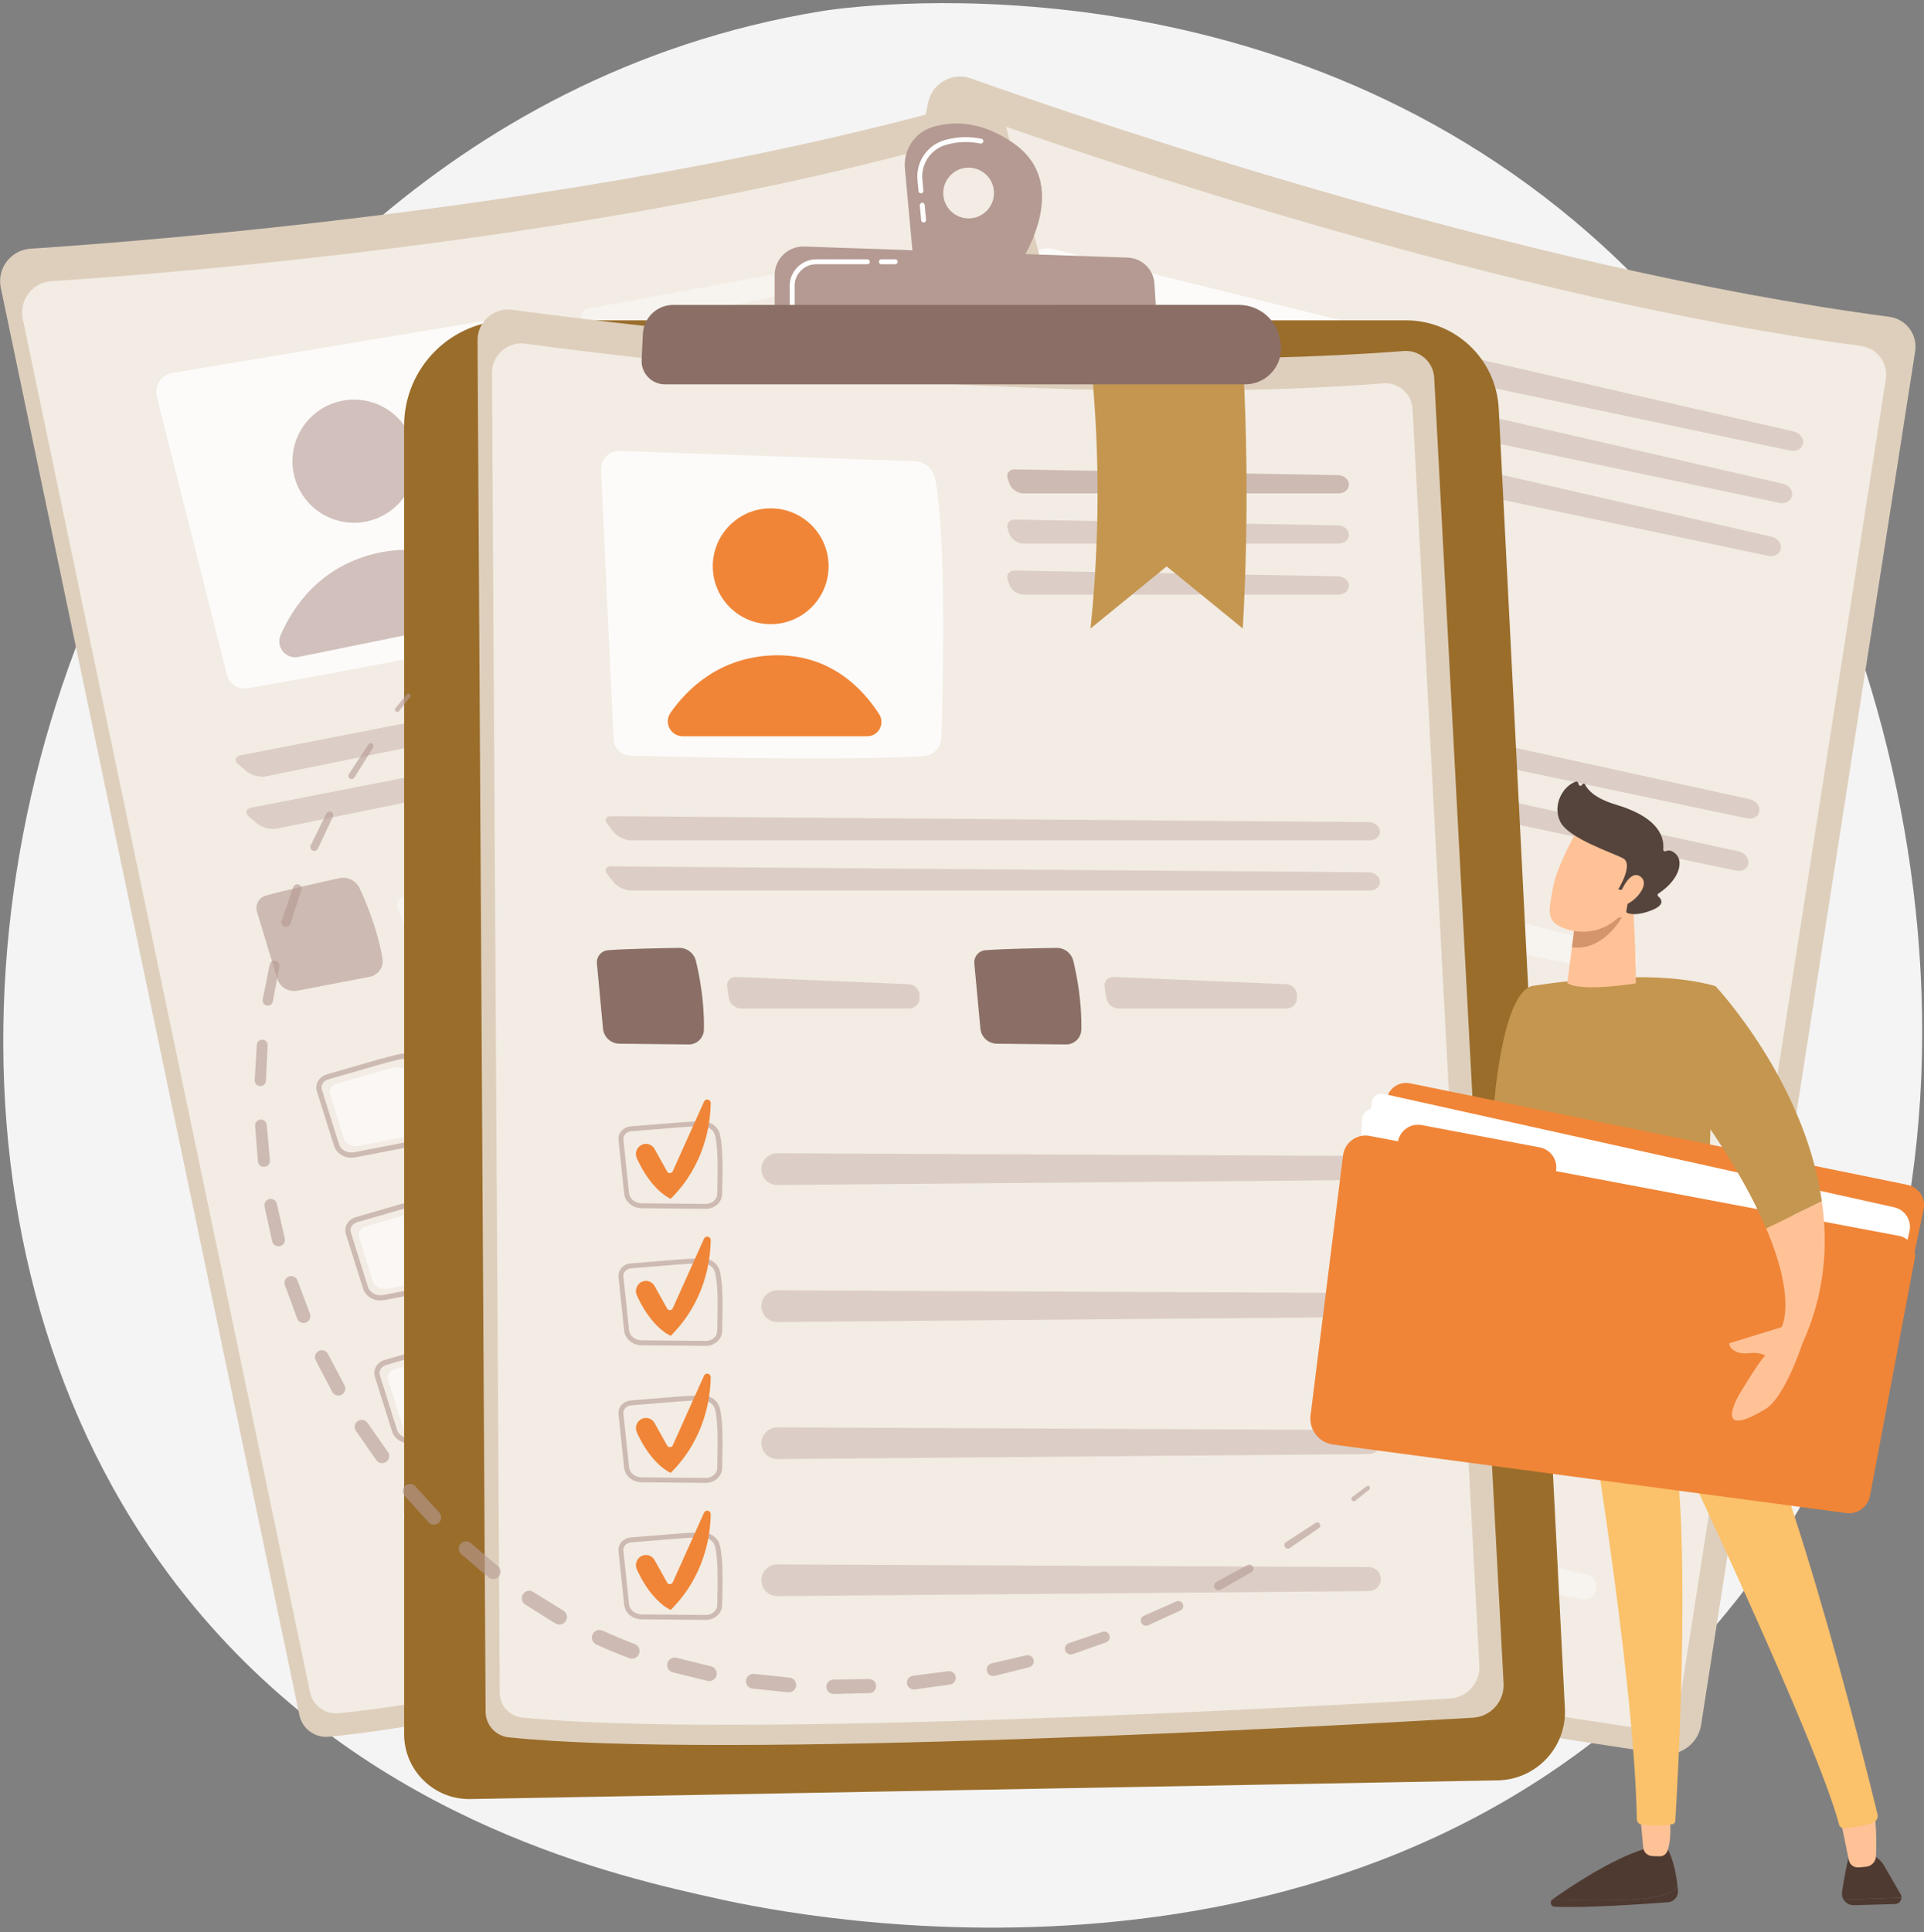 <svg width="240" height="241" viewBox="0 0 240 241" fill="none" xmlns="http://www.w3.org/2000/svg">
<rect x="0" y="0" width="240" height="241" fill="#808080" stroke="none"/>
<g clip-path="url(#clip0_245_6456)">
<path d="M210.588 206.525C166.832 252.699 99.623 239.039 89.689 236.844C77.173 234.078 47.395 227.499 25.174 201.521C-8.846 161.75 -5.411 99.592 20.863 57.686C28.508 45.493 54.236 9.256 102.549 1.378C105.373 0.918 155.824 -6.479 196.416 27.58C201.889 32.172 210.723 40.489 218.466 52.598C242.485 90.162 253.852 160.868 210.588 206.525Z" fill="#F4F4F4"/>
<path d="M115.778 12.795C116.273 10.375 118.793 8.952 121.12 9.782C136.552 15.284 189.775 33.46 235.671 39.512C237.765 39.788 239.223 41.725 238.898 43.812L212.198 215.118C211.832 217.467 209.64 219.08 207.288 218.728C188.055 215.848 108.909 203.706 81.622 194.903C79.961 194.367 78.973 192.665 79.323 190.956L115.778 12.795Z" fill="#DECFBC"/>
<path opacity="0.6" d="M116.755 17.434C117.232 15.105 119.657 13.736 121.895 14.535C136.746 19.83 187.965 37.321 232.133 43.145C234.147 43.411 235.551 45.275 235.238 47.283L209.544 212.138C209.191 214.398 207.081 215.951 204.819 215.612C186.311 212.841 110.145 201.156 83.884 192.684C82.286 192.168 81.336 190.53 81.672 188.885L116.755 17.434Z" fill="white"/>
<path opacity="0.78" d="M131.222 31.03C129.852 30.692 128.484 31.594 128.258 32.986L122.515 68.28C122.324 69.454 123.069 70.576 124.225 70.854C130.66 72.401 150.726 77.144 162.241 78.95C163.543 79.155 164.782 78.328 165.097 77.047C166.695 70.539 171.192 51.56 171.379 43.27C171.409 41.931 170.501 40.754 169.2 40.431L131.222 31.03Z" fill="white"/>
<path d="M147.64 57.802C151.881 57.802 155.319 54.364 155.319 50.123C155.319 45.882 151.881 42.444 147.64 42.444C143.399 42.444 139.962 45.882 139.962 50.123C139.962 54.364 143.399 57.802 147.64 57.802Z" fill="url(#paint0_linear_245_6456)"/>
<path d="M131.579 69.777L155.516 74.822C156.984 75.132 158.204 73.697 157.675 72.293C156.312 68.683 153.043 63.112 145.631 61.77C138.488 60.477 133.389 63.812 130.635 66.394C129.466 67.49 130.01 69.446 131.579 69.777Z" fill="url(#paint1_linear_245_6456)"/>
<g opacity="0.6">
<path opacity="0.6" d="M223.339 56.203C224.088 56.361 224.797 55.96 224.914 55.311C225.032 54.662 224.517 53.99 223.77 53.819L181.972 44.229C181.225 44.058 180.696 44.539 180.795 45.298L180.876 45.91C180.976 46.67 181.671 47.421 182.421 47.579L223.339 56.203Z" fill="#B49A92"/>
</g>
<g opacity="0.6">
<path opacity="0.6" d="M180.599 50.745C179.852 50.573 179.323 51.055 179.423 51.814L179.504 52.426C179.604 53.185 180.299 53.937 181.049 54.095L221.966 62.718C222.716 62.877 223.425 62.475 223.542 61.826C223.659 61.178 223.144 60.506 222.397 60.335L180.599 50.745Z" fill="#B49A92"/>
</g>
<g opacity="0.6">
<path opacity="0.6" d="M179.206 57.356C178.459 57.185 177.93 57.666 178.03 58.425L178.111 59.038C178.21 59.797 178.905 60.548 179.656 60.706L220.573 69.33C221.323 69.488 222.032 69.087 222.149 68.438C222.266 67.789 221.751 67.117 221.004 66.946L179.206 57.356Z" fill="#B49A92"/>
</g>
<g opacity="0.6">
<path opacity="0.6" d="M217.929 102.069C218.679 102.227 219.368 101.821 219.462 101.167C219.556 100.513 219.019 99.844 218.271 99.68L120.143 78.189C119.394 78.025 119.063 78.452 119.407 79.137L119.997 80.315C120.34 80.999 121.235 81.689 121.985 81.847L217.929 102.069Z" fill="#B49A92"/>
</g>
<g opacity="0.6">
<path opacity="0.6" d="M118.769 84.705C118.02 84.541 117.689 84.967 118.032 85.653L118.623 86.831C118.966 87.515 119.861 88.205 120.61 88.363L216.555 108.584C217.305 108.742 217.994 108.337 218.088 107.683C218.182 107.029 217.645 106.36 216.897 106.196L118.769 84.705Z" fill="#B49A92"/>
</g>
<path opacity="0.6" d="M116.033 95.491C118.435 95.808 122.878 96.657 125.321 97.137C126.356 97.34 127.115 98.23 127.145 99.285C127.204 101.333 127.14 104.854 126.303 108.423C126.052 109.491 124.991 110.163 123.92 109.925L114.951 107.934C113.847 107.689 113.107 106.65 113.237 105.527L114.229 96.904C114.33 96.012 115.142 95.374 116.033 95.491Z" fill="white"/>
<g opacity="0.6">
<path opacity="0.6" d="M131.926 102.468C131.183 102.278 130.54 102.749 130.495 103.514L130.407 105.01C130.362 105.775 130.938 106.53 131.688 106.688L153.522 111.29C154.271 111.448 155.006 110.963 155.155 110.211L155.228 109.841C155.376 109.09 154.891 108.32 154.148 108.131L131.926 102.468Z" fill="white"/>
</g>
<path opacity="0.6" d="M165.009 105.813C167.411 106.13 171.854 106.978 174.297 107.458C175.333 107.661 176.091 108.551 176.121 109.606C176.181 111.654 176.116 115.176 175.279 118.744C175.028 119.812 173.968 120.485 172.896 120.247L163.927 118.255C162.824 118.01 162.085 116.971 162.213 115.849L163.205 107.225C163.308 106.334 164.12 105.695 165.009 105.813Z" fill="white"/>
<g opacity="0.6">
<path opacity="0.6" d="M180.902 112.79C180.16 112.601 179.516 113.071 179.471 113.837L179.383 115.332C179.338 116.098 179.915 116.852 180.664 117.011L202.498 121.612C203.248 121.771 203.983 121.285 204.131 120.534L204.204 120.164C204.353 119.412 203.867 118.643 203.124 118.453L180.902 112.79Z" fill="white"/>
</g>
<path d="M121.646 131.719C121.638 131.718 121.631 131.716 121.623 131.714L113.345 129.887C112.161 129.625 111.355 128.604 111.468 127.51L112.206 120.396C112.249 119.978 112.461 119.601 112.803 119.334C113.185 119.035 113.695 118.904 114.204 118.975C114.912 119.075 115.915 119.198 116.975 119.329C119.209 119.605 121.988 119.948 123.529 120.253C124.645 120.482 125.451 121.341 125.51 122.367C125.605 124.056 124.929 127.072 124.168 130.277C123.921 131.318 122.793 131.961 121.646 131.719ZM114.113 119.62C113.779 119.573 113.448 119.655 113.204 119.846C113.002 120.003 112.878 120.222 112.853 120.463L112.115 127.577C112.036 128.341 112.624 129.061 113.484 129.251L121.763 131.078C121.768 131.079 121.774 131.081 121.78 131.082C122.583 131.251 123.368 130.826 123.534 130.126C124.284 126.971 124.949 124.005 124.859 122.403C124.818 121.686 124.212 121.064 123.402 120.891C121.885 120.592 119.118 120.25 116.895 119.976C115.832 119.845 114.828 119.72 114.113 119.62Z" fill="white"/>
<path opacity="0.6" d="M114.854 120.527C116.622 120.775 120.491 121.189 122.292 121.545C123.056 121.696 123.626 122.296 123.665 122.993C123.742 124.349 123.157 126.894 122.601 129.24C122.434 129.942 121.666 130.369 120.875 130.194L114.259 128.733C113.445 128.553 112.886 127.855 112.962 127.115L113.552 121.43C113.614 120.844 114.199 120.435 114.854 120.527Z" fill="white"/>
<g opacity="0.6">
<path opacity="0.6" d="M129.906 128.634C129.954 129.595 130.648 130.401 131.592 130.592L208.485 146.114C209.354 146.289 210.2 145.72 210.364 144.848C210.524 144 209.979 143.179 209.135 142.997L132.452 126.47C131.098 126.178 129.836 127.251 129.906 128.634Z" fill="white"/>
</g>
<path d="M114.978 121.693C115.67 121.461 116.417 121.844 116.633 122.54L117.651 125.818C117.753 126.147 118.185 126.218 118.388 125.941L124.35 117.761C124.647 117.353 125.286 117.647 125.175 118.139C124.552 120.894 122.711 125.993 117.368 129.46C117.368 129.46 115.134 128.001 114.081 123.285C113.93 122.604 114.316 121.914 114.978 121.693Z" fill="url(#paint2_linear_245_6456)"/>
<path d="M117.899 149.5C117.891 149.498 117.884 149.496 117.876 149.495L109.597 147.667C108.414 147.406 107.608 146.384 107.721 145.29L108.459 138.176C108.502 137.759 108.714 137.382 109.055 137.114C109.438 136.815 109.948 136.684 110.456 136.755C111.165 136.855 112.168 136.979 113.228 137.11C115.461 137.385 118.241 137.728 119.782 138.033C119.793 138.036 119.805 138.037 119.816 138.04C120.907 138.27 121.705 139.132 121.763 140.148C121.859 141.837 121.183 144.854 120.422 148.058C120.174 149.098 119.045 149.741 117.899 149.5ZM110.366 137.4C110.032 137.353 109.701 137.435 109.457 137.627C109.255 137.784 109.131 138.003 109.106 138.243L108.368 145.357C108.289 146.122 108.877 146.841 109.737 147.031L118.016 148.859C118.021 148.86 118.027 148.861 118.033 148.862C118.836 149.032 119.621 148.606 119.787 147.907C120.537 144.75 121.202 141.786 121.112 140.184C121.071 139.466 120.458 138.827 119.655 138.672C118.138 138.372 115.371 138.03 113.148 137.756C112.085 137.624 111.081 137.501 110.366 137.4Z" fill="white"/>
<path opacity="0.6" d="M111.107 138.307C112.875 138.555 116.743 138.969 118.545 139.325C119.309 139.476 119.879 140.076 119.918 140.774C119.995 142.129 119.41 144.675 118.853 147.02C118.687 147.723 117.919 148.149 117.128 147.975L110.512 146.514C109.698 146.335 109.139 145.636 109.215 144.896L109.805 139.211C109.867 138.623 110.452 138.215 111.107 138.307Z" fill="white"/>
<g opacity="0.6">
<path opacity="0.6" d="M126.159 146.413C126.207 147.375 126.901 148.181 127.844 148.371L204.737 163.893C205.607 164.069 206.453 163.499 206.617 162.627C206.777 161.779 206.231 160.958 205.388 160.777L128.704 144.249C127.351 143.958 126.089 145.03 126.159 146.413Z" fill="white"/>
</g>
<path d="M111.23 139.472C111.923 139.24 112.67 139.623 112.886 140.32L113.904 143.598C114.006 143.926 114.438 143.997 114.641 143.72L120.603 135.54C120.9 135.132 121.539 135.427 121.428 135.918C120.804 138.674 118.964 143.772 113.621 147.239C113.621 147.239 111.387 145.781 110.334 141.064C110.183 140.382 110.568 139.693 111.23 139.472Z" fill="url(#paint3_linear_245_6456)"/>
<path d="M114.151 167.278C114.144 167.277 114.137 167.275 114.129 167.273L105.85 165.445C104.667 165.185 103.861 164.163 103.974 163.07L104.711 155.956C104.755 155.538 104.967 155.161 105.308 154.893C105.69 154.595 106.201 154.463 106.709 154.535C107.418 154.635 108.42 154.758 109.481 154.889C111.714 155.164 114.494 155.507 116.035 155.812C116.046 155.815 116.057 155.817 116.068 155.819C117.159 156.049 117.958 156.911 118.016 157.927C118.111 159.615 117.436 162.632 116.675 165.836C116.426 166.877 115.298 167.521 114.151 167.278ZM106.619 155.179C106.284 155.132 105.953 155.215 105.709 155.406C105.508 155.563 105.384 155.782 105.358 156.023L104.621 163.137C104.542 163.901 105.13 164.62 105.99 164.81L114.269 166.638C114.274 166.639 114.28 166.641 114.285 166.642C115.089 166.811 115.874 166.384 116.04 165.686C116.789 162.53 117.455 159.565 117.364 157.963C117.324 157.246 116.71 156.605 115.908 156.451C114.39 156.151 111.624 155.81 109.401 155.535C108.338 155.403 107.334 155.279 106.619 155.179Z" fill="white"/>
<path opacity="0.6" d="M107.36 156.086C109.127 156.335 112.996 156.748 114.798 157.104C115.561 157.255 116.132 157.856 116.171 158.553C116.248 159.908 115.663 162.454 115.106 164.799C114.939 165.502 114.172 165.929 113.381 165.755L106.765 164.294C105.951 164.114 105.391 163.416 105.468 162.676L106.058 156.99C106.119 156.402 106.705 155.994 107.36 156.086Z" fill="white"/>
<g opacity="0.6">
<path opacity="0.6" d="M122.411 164.193C122.46 165.155 123.154 165.961 124.097 166.151L200.99 181.674C201.86 181.849 202.706 181.279 202.87 180.407C203.03 179.559 202.484 178.738 201.641 178.557L124.957 162.03C123.604 161.738 122.342 162.811 122.411 164.193Z" fill="white"/>
</g>
<path d="M107.483 157.252C108.175 157.02 108.922 157.403 109.139 158.1L110.157 161.378C110.258 161.706 110.691 161.778 110.893 161.5L116.855 153.321C117.153 152.912 117.792 153.207 117.681 153.699C117.057 156.454 115.216 161.553 109.874 165.019C109.874 165.019 107.639 163.561 106.587 158.844C106.435 158.162 106.821 157.474 107.483 157.252Z" fill="url(#paint4_linear_245_6456)"/>
<path d="M110.404 185.058C110.396 185.057 110.389 185.055 110.382 185.054L102.103 183.227C100.92 182.966 100.114 181.945 100.227 180.851L100.964 173.737C101.007 173.319 101.219 172.942 101.561 172.675C101.943 172.376 102.454 172.245 102.962 172.316C103.671 172.416 104.673 172.539 105.734 172.67C107.967 172.946 110.746 173.289 112.287 173.594C112.299 173.596 112.31 173.598 112.321 173.601C113.412 173.831 114.211 174.692 114.269 175.708C114.364 177.396 113.688 180.413 112.928 183.617C112.679 184.657 111.551 185.301 110.404 185.058ZM102.872 172.96C102.537 172.913 102.206 172.995 101.962 173.186C101.761 173.343 101.636 173.562 101.611 173.803L100.874 180.917C100.795 181.681 101.383 182.401 102.243 182.59L110.521 184.418C110.527 184.419 110.533 184.421 110.538 184.422C111.341 184.591 112.127 184.166 112.293 183.466C113.042 180.311 113.708 177.345 113.617 175.743C113.576 175.026 112.964 174.382 112.161 174.231C110.643 173.932 107.877 173.59 105.654 173.316C104.591 173.184 103.586 173.059 102.872 172.96Z" fill="white"/>
<path opacity="0.6" d="M103.612 173.866C105.38 174.115 109.249 174.528 111.05 174.885C111.814 175.036 112.385 175.636 112.424 176.333C112.5 177.688 111.916 180.234 111.359 182.58C111.192 183.282 110.424 183.709 109.634 183.535L103.017 182.074C102.204 181.894 101.644 181.196 101.721 180.456L102.31 174.771C102.372 174.183 102.958 173.774 103.612 173.866Z" fill="white"/>
<g opacity="0.6">
<path opacity="0.6" d="M118.664 181.973C118.713 182.934 119.407 183.74 120.35 183.931L197.243 199.453C198.112 199.628 198.958 199.058 199.123 198.186C199.282 197.338 198.737 196.518 197.894 196.336L121.21 179.809C119.857 179.517 118.595 180.589 118.664 181.973Z" fill="white"/>
</g>
<path d="M103.736 175.031C104.428 174.799 105.175 175.183 105.391 175.879L106.409 179.157C106.511 179.486 106.944 179.557 107.146 179.28L113.108 171.1C113.405 170.692 114.045 170.986 113.933 171.478C113.31 174.233 111.469 179.332 106.126 182.799C106.126 182.799 103.892 181.34 102.839 176.624C102.688 175.942 103.074 175.253 103.736 175.031Z" fill="url(#paint5_linear_245_6456)"/>
<path d="M0.1 35.903C-0.406 33.484 1.342 31.179 3.807 31.017C20.155 29.943 76.221 25.503 120.75 12.843C122.781 12.266 124.889 13.465 125.418 15.509L168.896 183.344C169.492 185.645 168.12 187.996 165.822 188.605C147.026 193.596 69.561 213.86 41.021 216.61C39.283 216.777 37.702 215.607 37.345 213.899L0.1 35.903Z" fill="#DECFBC"/>
<path opacity="0.6" d="M2.837 39.774C2.35 37.447 4.033 35.227 6.405 35.072C22.138 34.038 76.093 29.766 118.945 17.583C120.899 17.027 122.927 18.181 123.436 20.148L165.277 181.663C165.85 183.878 164.53 186.139 162.318 186.726C144.23 191.528 69.682 211.031 42.216 213.676C40.544 213.837 39.022 212.711 38.678 211.067L2.837 39.774Z" fill="white"/>
<path opacity="0.78" d="M19.567 49.484L28.303 84.158C28.594 85.312 29.722 86.046 30.894 85.843C37.414 84.709 57.715 81.098 69.001 78.188C70.278 77.858 71.087 76.608 70.867 75.307C69.751 68.698 66.347 49.494 63.228 41.81C62.725 40.569 61.423 39.849 60.102 40.07L21.511 46.512C20.12 46.745 19.223 48.116 19.567 49.484Z" fill="white"/>
<path opacity="0.6" d="M51.822 58.042C52.11 53.812 48.914 50.148 44.683 49.859C40.452 49.571 36.788 52.767 36.5 56.998C36.211 61.229 39.408 64.893 43.639 65.181C47.87 65.47 51.533 62.273 51.822 58.042Z" fill="#B49A92"/>
<path opacity="0.6" d="M37.216 81.936L61.19 77.066C62.66 76.767 63.21 74.966 62.168 73.888C59.485 71.115 54.273 67.299 46.938 69.01C39.867 70.657 36.511 75.742 35.008 79.204C34.37 80.674 35.645 82.254 37.216 81.936Z" fill="#B49A92"/>
<g opacity="0.6">
<path opacity="0.6" d="M116.055 33.059C116.805 32.906 117.297 32.256 117.147 31.614C116.997 30.973 116.258 30.561 115.505 30.7L73.333 38.485C72.58 38.624 72.285 39.276 72.678 39.933L72.995 40.463C73.389 41.121 74.324 41.534 75.076 41.381L116.055 33.059Z" fill="white"/>
</g>
<g opacity="0.6">
<path opacity="0.6" d="M74.658 45.012C73.905 45.151 73.609 45.802 74.003 46.459L74.32 46.989C74.713 47.647 75.649 48.06 76.4 47.907L117.38 39.584C118.131 39.431 118.622 38.782 118.473 38.14C118.323 37.498 117.583 37.086 116.83 37.225L74.658 45.012Z" fill="white"/>
</g>
<g opacity="0.6">
<path opacity="0.6" d="M76.003 51.633C75.249 51.772 74.954 52.423 75.348 53.081L75.665 53.611C76.058 54.268 76.994 54.681 77.745 54.529L118.725 46.206C119.475 46.053 119.967 45.403 119.818 44.761C119.667 44.119 118.928 43.707 118.175 43.846L76.003 51.633Z" fill="white"/>
</g>
<g opacity="0.6">
<path opacity="0.6" d="M129.291 77.305C130.041 77.152 130.514 76.506 130.34 75.869C130.166 75.231 129.409 74.83 128.657 74.977L30.059 94.195C29.306 94.342 29.172 94.865 29.759 95.356L30.768 96.203C31.355 96.696 32.45 96.974 33.2 96.821L129.291 77.305Z" fill="#B49A92"/>
</g>
<g opacity="0.6">
<path opacity="0.6" d="M31.384 100.721C30.632 100.868 30.497 101.391 31.084 101.882L32.094 102.729C32.681 103.222 33.775 103.5 34.526 103.347L130.616 83.83C131.367 83.677 131.839 83.032 131.665 82.394C131.492 81.757 130.734 81.355 129.982 81.502L31.384 100.721Z" fill="#B49A92"/>
</g>
<path opacity="0.6" d="M33.153 111.706C35.482 111.045 39.898 110.06 42.331 109.531C43.362 109.306 44.41 109.822 44.857 110.778C45.725 112.634 47.063 115.892 47.711 119.501C47.904 120.581 47.198 121.618 46.12 121.826L37.097 123.558C35.987 123.771 34.896 123.111 34.569 122.03L32.057 113.721C31.797 112.86 32.289 111.952 33.153 111.706Z" fill="#B49A92"/>
<g opacity="0.6">
<path opacity="0.6" d="M50.509 111.803C49.753 111.924 49.349 112.612 49.611 113.332L50.124 114.739C50.386 115.459 51.215 115.923 51.966 115.771L73.833 111.329C74.583 111.177 75.065 110.439 74.904 109.69L74.824 109.322C74.662 108.573 73.911 108.06 73.154 108.181L50.509 111.803Z" fill="white"/>
</g>
<path opacity="0.6" d="M82.204 101.744C84.533 101.083 88.949 100.098 91.382 99.569C92.412 99.344 93.461 99.86 93.908 100.816C94.776 102.672 96.114 105.93 96.762 109.539C96.955 110.619 96.249 111.656 95.171 111.864L86.148 113.596C85.039 113.809 83.947 113.15 83.62 112.068L81.108 103.759C80.848 102.898 81.34 101.989 82.204 101.744Z" fill="white"/>
<g opacity="0.6">
<path opacity="0.6" d="M99.56 101.84C98.804 101.961 98.4 102.649 98.662 103.369L99.176 104.776C99.438 105.496 100.267 105.96 101.018 105.808L122.885 101.367C123.635 101.214 124.117 100.476 123.956 99.728L123.876 99.359C123.714 98.611 122.963 98.096 122.206 98.218L99.56 101.84Z" fill="white"/>
</g>
<path opacity="0.6" d="M52.682 142.732C52.674 142.734 52.667 142.736 52.659 142.737L44.335 144.344C43.146 144.574 42 143.956 41.67 142.908L39.524 136.086C39.398 135.685 39.443 135.255 39.651 134.874C39.883 134.447 40.3 134.125 40.795 133.988C41.485 133.798 42.454 133.514 43.479 133.213C45.638 132.58 48.326 131.791 49.861 131.459C50.976 131.227 52.057 131.695 52.518 132.614C53.275 134.126 53.853 137.163 54.426 140.406C54.612 141.461 53.831 142.499 52.682 142.732ZM40.967 134.616C40.641 134.705 40.37 134.913 40.221 135.185C40.099 135.409 40.072 135.66 40.144 135.89L42.291 142.712C42.521 143.445 43.347 143.872 44.211 143.705L52.535 142.097C52.54 142.096 52.546 142.095 52.551 142.094C53.357 141.931 53.908 141.228 53.783 140.52C53.219 137.325 52.652 134.34 51.934 132.905C51.612 132.263 50.808 131.933 49.997 132.096C48.485 132.423 45.81 133.208 43.661 133.838C42.634 134.139 41.663 134.424 40.967 134.616Z" fill="#B49A92"/>
<path opacity="0.6" d="M42.007 135.154C43.727 134.681 47.443 133.524 49.238 133.137C49.998 132.973 50.76 133.298 51.073 133.922C51.681 135.136 52.155 137.704 52.574 140.078C52.7 140.79 52.165 141.486 51.37 141.639L44.718 142.924C43.9 143.082 43.11 142.662 42.886 141.954L41.171 136.501C40.994 135.937 41.369 135.329 42.007 135.154Z" fill="white"/>
<g opacity="0.6">
<path opacity="0.6" d="M59.039 136.621C59.465 137.484 60.422 137.948 61.364 137.749L138.102 121.481C138.97 121.297 139.521 120.439 139.324 119.573C139.134 118.731 138.308 118.194 137.462 118.362L60.517 133.625C59.159 133.894 58.427 135.38 59.039 136.621Z" fill="white"/>
</g>
<path opacity="0.6" d="M56.299 160.54C56.291 160.542 56.284 160.543 56.276 160.544L47.952 162.152C46.763 162.381 45.617 161.764 45.287 160.715L43.141 153.892C43.015 153.492 43.06 153.062 43.267 152.681C43.499 152.254 43.916 151.932 44.411 151.795C45.101 151.604 46.07 151.32 47.095 151.02C49.254 150.387 51.942 149.598 53.477 149.266C53.488 149.263 53.499 149.261 53.51 149.259C54.602 149.038 55.678 149.512 56.133 150.421C56.89 151.934 57.468 154.97 58.041 158.214C58.228 159.268 57.448 160.306 56.299 160.54ZM44.584 152.423C44.258 152.513 43.987 152.721 43.838 152.992C43.716 153.217 43.689 153.468 43.761 153.698L45.907 160.52C46.138 161.253 46.964 161.679 47.828 161.513L56.152 159.905C56.157 159.904 56.163 159.902 56.169 159.901C56.974 159.738 57.525 159.035 57.4 158.327C56.836 155.133 56.269 152.147 55.551 150.713C55.229 150.071 54.412 149.728 53.614 149.904C52.102 150.23 49.427 151.015 47.278 151.645C46.251 151.947 45.279 152.231 44.584 152.423Z" fill="#B49A92"/>
<path opacity="0.6" d="M45.623 152.961C47.344 152.487 51.06 151.331 52.855 150.944C53.615 150.779 54.377 151.104 54.69 151.729C55.298 152.942 55.772 155.511 56.191 157.885C56.317 158.596 55.782 159.293 54.987 159.446L48.335 160.73C47.517 160.888 46.727 160.47 46.503 159.76L44.788 154.308C44.61 153.744 44.986 153.136 45.623 152.961Z" fill="white"/>
<g opacity="0.6">
<path opacity="0.6" d="M62.656 154.428C63.082 155.291 64.039 155.755 64.981 155.556L141.719 139.288C142.587 139.103 143.137 138.245 142.941 137.379C142.751 136.537 141.925 136.001 141.079 136.168L64.134 151.432C62.776 151.701 62.044 153.186 62.656 154.428Z" fill="white"/>
</g>
<path opacity="0.6" d="M59.916 178.345C59.908 178.347 59.901 178.349 59.893 178.35L51.569 179.958C50.38 180.188 49.234 179.57 48.904 178.521L46.758 171.699C46.632 171.298 46.677 170.868 46.885 170.486C47.117 170.06 47.533 169.737 48.029 169.6C48.719 169.41 49.688 169.126 50.713 168.825C52.872 168.192 55.56 167.403 57.094 167.072C57.106 167.069 57.117 167.066 57.127 167.065C58.22 166.843 59.295 167.317 59.751 168.227C60.508 169.739 61.086 172.776 61.659 176.019C61.845 177.075 61.064 178.113 59.916 178.345ZM48.201 170.229C47.875 170.319 47.604 170.526 47.455 170.798C47.333 171.022 47.306 171.273 47.378 171.503L49.524 178.326C49.755 179.059 50.581 179.485 51.445 179.318L59.77 177.711C59.775 177.71 59.781 177.708 59.786 177.707C60.592 177.544 61.143 176.841 61.018 176.133C60.453 172.938 59.887 169.953 59.169 168.519C58.846 167.877 58.029 167.531 57.232 167.709C55.72 168.036 53.045 168.821 50.896 169.451C49.867 169.753 48.895 170.038 48.201 170.229Z" fill="#B49A92"/>
<path opacity="0.6" d="M49.24 170.767C50.961 170.294 54.677 169.138 56.472 168.75C57.232 168.586 57.994 168.911 58.307 169.536C58.915 170.749 59.388 173.317 59.808 175.691C59.934 176.403 59.399 177.099 58.604 177.252L51.952 178.537C51.134 178.695 50.343 178.276 50.12 177.566L48.405 172.114C48.227 171.551 48.602 170.943 49.24 170.767Z" fill="white"/>
<g opacity="0.6">
<path opacity="0.6" d="M66.273 172.234C66.699 173.098 67.656 173.562 68.597 173.363L145.336 157.094C146.204 156.91 146.754 156.052 146.558 155.186C146.368 154.344 145.542 153.807 144.696 153.975L67.751 169.238C66.393 169.508 65.66 170.993 66.273 172.234Z" fill="white"/>
</g>
<path d="M63.533 196.152C63.525 196.154 63.518 196.156 63.51 196.156L55.186 197.764C53.997 197.994 52.851 197.377 52.521 196.328L50.375 189.505C50.249 189.104 50.294 188.673 50.502 188.292C50.733 187.865 51.151 187.543 51.646 187.407C52.336 187.217 53.305 186.933 54.33 186.632C56.489 185.999 59.176 185.21 60.711 184.878C60.723 184.876 60.734 184.873 60.744 184.871C61.837 184.65 62.913 185.124 63.368 186.034C64.125 187.546 64.703 190.583 65.276 193.826C65.462 194.881 64.681 195.919 63.533 196.152ZM51.817 188.036C51.491 188.125 51.22 188.333 51.071 188.605C50.949 188.829 50.922 189.08 50.994 189.31L53.141 196.132C53.371 196.865 54.197 197.292 55.061 197.125L63.386 195.517C63.391 195.516 63.397 195.515 63.402 195.514C64.208 195.35 64.759 194.648 64.634 193.94C64.07 190.745 63.503 187.76 62.785 186.325C62.462 185.683 61.645 185.335 60.848 185.516C59.336 185.842 56.661 186.628 54.512 187.257C53.484 187.56 52.513 187.845 51.817 188.036Z" fill="white"/>
<path opacity="0.6" d="M52.856 188.574C54.577 188.1 58.293 186.944 60.088 186.557C60.848 186.393 61.61 186.718 61.923 187.342C62.531 188.556 63.005 191.124 63.424 193.498C63.55 194.209 63.015 194.906 62.22 195.059L55.568 196.344C54.75 196.502 53.959 196.082 53.736 195.373L52.021 189.921C51.843 189.356 52.219 188.749 52.856 188.574Z" fill="white"/>
<g opacity="0.6">
<path opacity="0.6" d="M69.889 190.041C70.315 190.904 71.272 191.368 72.214 191.169L148.952 174.901C149.82 174.717 150.37 173.859 150.174 172.992C149.984 172.151 149.158 171.614 148.312 171.782L71.367 187.045C70.01 187.314 69.277 188.8 69.889 190.041Z" fill="white"/>
</g>
<path d="M53.432 189.595C53.975 189.108 54.813 189.162 55.289 189.717L57.524 192.322C57.748 192.582 58.173 192.476 58.249 192.142L60.475 182.267C60.586 181.775 61.289 181.791 61.383 182.287C61.903 185.063 62.237 190.474 58.71 195.776C58.71 195.776 56.081 195.324 53.242 191.412C52.832 190.847 52.913 190.061 53.432 189.595Z" fill="url(#paint6_linear_245_6456)"/>
<path d="M50.409 53.103C50.409 45.841 56.296 39.954 63.558 39.954H175.381C181.55 39.954 186.637 44.789 186.951 50.95L195.205 213.072C195.451 217.894 191.655 221.961 186.828 222.048L58.665 224.378C54.13 224.46 50.409 220.806 50.409 216.27V53.103Z" fill="#9A6D2B"/>
<path d="M59.57 42.449C59.556 40.125 61.6 38.327 63.902 38.639C79.172 40.709 131.683 47.114 175.098 43.782C177.078 43.63 178.796 45.13 178.902 47.113L187.557 209.958C187.676 212.191 185.971 214.1 183.738 214.232C165.478 215.313 90.279 219.49 63.457 216.681C61.825 216.51 60.585 215.136 60.576 213.494L59.57 42.449Z" fill="#DECFBC"/>
<path opacity="0.6" d="M61.368 46.529C61.355 44.294 63.322 42.562 65.537 42.863C80.233 44.856 130.766 51.019 172.547 47.812C174.453 47.667 176.106 49.11 176.208 51.018L184.537 207.731C184.651 209.88 183.01 211.717 180.862 211.845C163.29 212.884 90.923 216.904 65.11 214.201C63.539 214.037 62.347 212.714 62.337 211.134L61.368 46.529Z" fill="white"/>
<path opacity="0.78" d="M74.972 58.611L76.533 92.209C76.585 93.326 77.488 94.215 78.606 94.247C84.828 94.422 104.217 94.895 115.165 94.324C116.404 94.26 117.384 93.257 117.424 92.018C117.633 85.717 118.09 67.377 116.654 59.712C116.422 58.473 115.358 57.566 114.098 57.522L77.32 56.236C75.994 56.191 74.911 57.286 74.972 58.611Z" fill="white"/>
<path d="M96.135 77.847C100.124 77.847 103.358 74.613 103.358 70.624C103.358 66.635 100.124 63.401 96.135 63.401C92.147 63.401 88.913 66.635 88.913 70.624C88.913 74.613 92.147 77.847 96.135 77.847Z" fill="#F08537"/>
<path d="M85.165 91.828H108.174C109.585 91.828 110.43 90.271 109.671 89.082C107.717 86.023 103.627 81.531 96.545 81.733C89.72 81.929 85.674 85.987 83.64 88.898C82.777 90.134 83.657 91.828 85.165 91.828Z" fill="#F08537"/>
<path d="M75.845 118.51C78.117 118.337 82.371 118.256 84.713 118.223C85.705 118.209 86.575 118.881 86.808 119.845C87.26 121.719 87.883 124.973 87.805 128.42C87.782 129.451 86.936 130.276 85.904 130.265L77.262 130.172C76.2 130.16 75.317 129.348 75.218 128.289L74.458 120.16C74.379 119.32 75.003 118.576 75.845 118.51Z" fill="#8B6F66"/>
<path d="M122.924 118.51C125.195 118.337 129.45 118.256 131.791 118.223C132.783 118.209 133.654 118.881 133.887 119.845C134.338 121.719 134.962 124.973 134.884 128.42C134.86 129.451 134.014 130.276 132.982 130.265L124.34 130.172C123.278 130.16 122.395 129.348 122.296 128.289L121.536 120.16C121.458 119.32 122.082 118.576 122.924 118.51Z" fill="#8B6F66"/>
<path opacity="0.6" d="M88.038 150.765C88.031 150.765 88.023 150.765 88.016 150.765L80.042 150.689C78.903 150.677 77.963 149.894 77.854 148.865L77.153 142.174C77.112 141.782 77.234 141.394 77.496 141.081C77.79 140.732 78.235 140.512 78.717 140.479C79.388 140.433 80.335 140.352 81.337 140.267C83.446 140.087 86.071 139.864 87.547 139.846C88.619 139.841 89.528 140.475 89.781 141.408C90.196 142.943 90.159 145.85 90.08 148.948C90.054 149.954 89.14 150.765 88.038 150.765ZM78.759 141.09C78.442 141.112 78.153 141.253 77.966 141.475C77.811 141.659 77.739 141.885 77.762 142.11L78.463 148.801C78.539 149.519 79.22 150.068 80.048 150.076L88.022 150.153C88.027 150.153 88.032 150.153 88.037 150.153C88.81 150.153 89.45 149.608 89.467 148.932C89.545 145.882 89.582 143.024 89.188 141.567C89.012 140.915 88.332 140.461 87.554 140.458C86.099 140.476 83.487 140.699 81.388 140.878C80.384 140.963 79.435 141.044 78.759 141.09Z" fill="#B49A92"/>
<path d="M79.957 142.83C80.549 142.483 81.311 142.69 81.645 143.29L83.218 146.109C83.375 146.392 83.787 146.373 83.92 146.079L87.821 137.394C88.016 136.96 88.661 137.107 88.654 137.582C88.614 140.238 87.91 145.289 83.665 149.515C83.665 149.515 81.326 148.606 79.441 144.469C79.168 143.871 79.39 143.162 79.957 142.83Z" fill="#F08537"/>
<path opacity="0.6" d="M88.038 167.857C88.031 167.857 88.023 167.857 88.016 167.857L80.042 167.78C78.903 167.769 77.963 166.986 77.854 165.957L77.153 159.266C77.112 158.874 77.234 158.485 77.496 158.173C77.79 157.823 78.235 157.604 78.717 157.571C79.388 157.525 80.335 157.444 81.337 157.359C83.446 157.179 86.071 156.956 87.547 156.938C87.558 156.938 87.569 156.938 87.579 156.938C88.628 156.938 89.53 157.576 89.781 158.499C90.196 160.035 90.159 162.942 90.08 166.04C90.054 167.046 89.14 167.857 88.038 167.857ZM78.759 158.182C78.442 158.204 78.153 158.345 77.966 158.567C77.811 158.751 77.739 158.977 77.762 159.202L78.463 165.893C78.539 166.611 79.22 167.159 80.048 167.168L88.022 167.244C88.027 167.244 88.032 167.244 88.037 167.244C88.81 167.244 89.45 166.7 89.467 166.024C89.545 162.974 89.582 160.116 89.188 158.659C89.012 158.007 88.323 157.538 87.554 157.55C86.099 157.568 83.487 157.79 81.388 157.969C80.384 158.055 79.435 158.135 78.759 158.182Z" fill="#B49A92"/>
<path d="M79.957 159.921C80.549 159.574 81.311 159.781 81.645 160.381L83.218 163.2C83.375 163.482 83.787 163.464 83.92 163.17L87.821 154.484C88.016 154.051 88.661 154.198 88.654 154.673C88.614 157.329 87.91 162.379 83.665 166.606C83.665 166.606 81.326 165.697 79.441 161.56C79.168 160.963 79.39 160.254 79.957 159.921Z" fill="#F08537"/>
<path opacity="0.6" d="M88.038 184.947C88.031 184.947 88.023 184.947 88.016 184.947L80.042 184.87C78.903 184.86 77.963 184.076 77.854 183.047L77.153 176.356C77.112 175.964 77.234 175.575 77.496 175.263C77.79 174.913 78.235 174.694 78.717 174.661C79.388 174.615 80.335 174.534 81.337 174.449C83.446 174.269 86.071 174.046 87.547 174.027C87.558 174.027 87.569 174.027 87.579 174.027C88.628 174.027 89.53 174.666 89.781 175.589C90.196 177.125 90.159 180.032 90.08 183.13C90.054 184.136 89.14 184.947 88.038 184.947ZM78.759 175.272C78.442 175.294 78.153 175.435 77.966 175.657C77.811 175.841 77.739 176.067 77.762 176.293L78.463 182.984C78.539 183.702 79.22 184.25 80.048 184.258L88.022 184.334C88.027 184.334 88.032 184.334 88.037 184.334C88.81 184.334 89.45 183.79 89.467 183.114C89.545 180.063 89.582 177.206 89.188 175.749C89.012 175.097 88.323 174.625 87.554 174.64C86.099 174.658 83.487 174.88 81.388 175.059C80.384 175.145 79.435 175.226 78.759 175.272Z" fill="#B49A92"/>
<path d="M79.957 177.012C80.549 176.665 81.311 176.872 81.645 177.471L83.218 180.291C83.375 180.573 83.787 180.555 83.92 180.261L87.821 171.575C88.016 171.142 88.661 171.289 88.654 171.764C88.614 174.42 87.91 179.47 83.665 183.697C83.665 183.697 81.326 182.788 79.441 178.651C79.168 178.053 79.39 177.345 79.957 177.012Z" fill="#F08537"/>
<path opacity="0.6" d="M88.038 202.038C88.031 202.038 88.023 202.038 88.016 202.038L80.042 201.961C78.903 201.951 77.963 201.167 77.854 200.138L77.153 193.447C77.112 193.054 77.234 192.666 77.496 192.353C77.79 192.004 78.235 191.784 78.717 191.751C79.388 191.705 80.335 191.625 81.337 191.539C83.446 191.36 86.071 191.136 87.547 191.118C87.558 191.118 87.569 191.118 87.579 191.118C88.628 191.118 89.53 191.757 89.781 192.68C90.196 194.216 90.159 197.123 90.08 200.221C90.054 201.227 89.14 202.038 88.038 202.038ZM78.759 192.363C78.442 192.385 78.153 192.525 77.966 192.748C77.811 192.932 77.739 193.158 77.762 193.384L78.463 200.075C78.539 200.793 79.22 201.341 80.048 201.349L88.022 201.425C88.027 201.425 88.032 201.425 88.037 201.425C88.81 201.425 89.45 200.881 89.467 200.205C89.545 197.154 89.582 194.296 89.188 192.84C89.012 192.187 88.323 191.714 87.554 191.731C86.099 191.749 83.487 191.971 81.388 192.15C80.384 192.236 79.435 192.317 78.759 192.363Z" fill="#B49A92"/>
<path opacity="0.6" d="M166.985 61.537C167.706 61.537 168.28 61.03 168.263 60.41C168.245 59.789 167.64 59.272 166.92 59.26L126.59 58.541C125.87 58.528 125.476 59.074 125.715 59.754L125.908 60.302C126.148 60.982 126.933 61.538 127.653 61.538H166.985V61.537Z" fill="#B49A92"/>
<g opacity="0.6">
<path opacity="0.6" d="M126.59 64.804C125.87 64.791 125.476 65.336 125.715 66.016L125.908 66.565C126.148 67.245 126.933 67.801 127.653 67.801H166.985C167.706 67.801 168.28 67.293 168.263 66.673C168.245 66.053 167.64 65.535 166.92 65.523L126.59 64.804Z" fill="#B49A92"/>
</g>
<g opacity="0.6">
<path opacity="0.6" d="M126.59 71.157C125.87 71.144 125.476 71.69 125.715 72.37L125.908 72.918C126.148 73.598 126.933 74.154 127.653 74.154H166.985C167.706 74.154 168.28 73.647 168.263 73.027C168.245 72.407 167.64 71.889 166.92 71.877L126.59 71.157Z" fill="#B49A92"/>
</g>
<g opacity="0.6">
<path opacity="0.6" d="M170.903 104.798C171.624 104.798 172.18 104.291 172.139 103.671C172.098 103.05 171.475 102.539 170.754 102.534L76.272 101.789C75.551 101.783 75.328 102.24 75.778 102.804L76.55 103.773C76.999 104.337 77.955 104.798 78.676 104.798H170.903Z" fill="#B49A92"/>
</g>
<g opacity="0.6">
<path opacity="0.6" d="M76.272 108.052C75.551 108.046 75.328 108.503 75.778 109.066L76.55 110.036C76.999 110.599 77.955 111.061 78.676 111.061H170.904C171.625 111.061 172.181 110.553 172.14 109.933C172.099 109.313 171.476 108.801 170.755 108.796L76.272 108.052Z" fill="#B49A92"/>
</g>
<g opacity="0.6">
<path opacity="0.6" d="M91.826 121.849C91.106 121.818 90.605 122.377 90.712 123.09L90.921 124.483C91.028 125.196 91.705 125.779 92.425 125.779H113.413C114.134 125.779 114.716 125.189 114.707 124.469L114.703 124.115C114.694 123.394 114.098 122.78 113.377 122.75L91.826 121.849Z" fill="#B49A92"/>
</g>
<g opacity="0.6">
<path opacity="0.6" d="M138.905 121.849C138.185 121.818 137.683 122.377 137.79 123.09L138 124.483C138.106 125.196 138.784 125.779 139.504 125.779H160.492C161.213 125.779 161.795 125.189 161.786 124.469L161.782 124.115C161.773 123.394 161.176 122.78 160.456 122.75L138.905 121.849Z" fill="#B49A92"/>
</g>
<g opacity="0.6">
<path opacity="0.6" d="M95.042 146.322C95.273 147.198 96.068 147.805 96.974 147.797L170.754 147.168C171.589 147.161 172.257 146.472 172.239 145.639C172.221 144.827 171.56 144.178 170.749 144.174L96.966 143.838C95.663 143.832 94.71 145.063 95.042 146.322Z" fill="#B49A92"/>
</g>
<g opacity="0.6">
<path opacity="0.6" d="M95.042 163.413C95.273 164.289 96.068 164.896 96.974 164.888L170.754 164.259C171.589 164.252 172.257 163.563 172.239 162.729C172.221 161.918 171.56 161.268 170.749 161.265L96.966 160.929C95.663 160.922 94.71 162.154 95.042 163.413Z" fill="#B49A92"/>
</g>
<g opacity="0.6">
<path opacity="0.6" d="M95.042 180.505C95.273 181.38 96.068 181.988 96.974 181.98L170.754 181.351C171.589 181.344 172.257 180.655 172.239 179.821C172.221 179.01 171.56 178.36 170.749 178.357L96.966 178.021C95.663 178.014 94.71 179.245 95.042 180.505Z" fill="#B49A92"/>
</g>
<g opacity="0.6">
<path opacity="0.6" d="M95.042 197.597C95.273 198.472 96.068 199.079 96.974 199.071L170.754 198.443C171.589 198.436 172.257 197.747 172.239 196.913C172.221 196.102 171.56 195.452 170.749 195.448L96.966 195.112C95.663 195.105 94.71 196.337 95.042 197.597Z" fill="#B49A92"/>
</g>
<path d="M79.957 194.103C80.549 193.755 81.311 193.963 81.645 194.562L83.218 197.382C83.375 197.664 83.787 197.646 83.92 197.351L87.821 188.666C88.016 188.233 88.661 188.379 88.654 188.855C88.614 191.511 87.91 196.561 83.665 200.788C83.665 200.788 81.326 199.878 79.441 195.742C79.168 195.144 79.39 194.435 79.957 194.103Z" fill="#F08537"/>
<path d="M126.404 17.85C122.365 15.04 118.852 15.095 116.38 15.825C114.125 16.49 112.663 18.668 112.878 21.01L113.945 32.648L126.633 33.773C126.632 33.773 134.326 23.36 126.404 17.85ZM120.825 27.239C119.078 27.239 117.662 25.822 117.662 24.075C117.662 22.327 119.078 20.912 120.825 20.912C122.573 20.912 123.989 22.328 123.989 24.075C123.989 25.822 122.572 27.239 120.825 27.239Z" fill="#B49A92"/>
<path d="M115.212 27.751C115.056 27.751 114.922 27.632 114.907 27.473L114.737 25.62C114.721 25.451 114.846 25.303 115.014 25.287C115.186 25.27 115.332 25.395 115.347 25.564L115.516 27.418C115.532 27.586 115.408 27.735 115.239 27.75C115.23 27.751 115.221 27.751 115.212 27.751ZM114.879 24.119C114.723 24.119 114.589 24 114.575 23.842L114.445 22.434C114.241 20.204 115.645 18.127 117.782 17.495C119.296 17.048 120.857 16.985 122.419 17.305C122.585 17.339 122.692 17.501 122.657 17.666C122.623 17.832 122.462 17.938 122.296 17.904C120.832 17.605 119.372 17.665 117.955 18.083C116.096 18.632 114.877 20.438 115.054 22.379L115.183 23.786C115.198 23.954 115.074 24.103 114.905 24.119C114.898 24.119 114.888 24.119 114.879 24.119Z" fill="white"/>
<path d="M96.628 40.168V34.316C96.628 32.297 98.302 30.679 100.32 30.748L140.662 32.13C142.452 32.192 143.902 33.604 144.009 35.393L144.346 41.014L96.628 40.168Z" fill="#B49A92"/>
<path d="M111.671 32.953H109.936C109.767 32.953 109.63 32.816 109.63 32.648C109.63 32.478 109.767 32.342 109.936 32.342H111.671C111.84 32.342 111.976 32.479 111.976 32.648C111.976 32.816 111.839 32.953 111.671 32.953Z" fill="white"/>
<path d="M98.812 38.331C98.642 38.331 98.506 38.194 98.506 38.025V35.658C98.506 33.829 99.994 32.342 101.822 32.342H108.201C108.37 32.342 108.506 32.479 108.506 32.648C108.506 32.817 108.369 32.953 108.201 32.953H101.822C100.331 32.953 99.118 34.167 99.118 35.657V38.024C99.117 38.194 98.981 38.331 98.812 38.331Z" fill="white"/>
<path d="M155.026 78.387L145.53 70.643L136.033 78.387C136.79 71.104 137.143 62.977 136.743 54.159C136.615 51.35 136.418 48.63 136.165 46.003C136.133 45.665 136.244 45.33 136.472 45.079C136.701 44.828 137.024 44.685 137.363 44.685C142.871 44.685 148.38 44.685 153.887 44.685C154.527 44.685 155.054 45.186 155.088 45.823C155.299 49.858 155.436 54.033 155.481 58.34C155.557 65.367 155.382 72.061 155.026 78.387Z" fill="#C5964F"/>
<path d="M80.191 41.646C80.288 39.619 81.96 38.027 83.988 38.027L154.532 38.025C157.068 38.025 159.237 39.85 159.67 42.35L159.73 42.695C160.204 45.433 158.096 47.936 155.317 47.936H82.943C81.28 47.936 79.955 46.546 80.035 44.885L80.191 41.646Z" fill="#8B6F66"/>
<path d="M203.345 236.931C199.65 237.101 196.072 236.995 193.684 236.871C195.858 235.323 200.868 231.956 205.06 230.615L207.938 230.443C207.938 230.443 208.914 231.926 209.261 235.32C208.784 235.915 207.391 236.745 203.345 236.931Z" fill="#4F3A31"/>
<path d="M193.655 236.893C193.664 236.886 193.675 236.879 193.684 236.872C196.072 236.994 199.65 237.101 203.345 236.932C207.39 236.746 208.784 235.915 209.261 235.32C209.277 235.477 209.293 235.632 209.307 235.796C209.367 236.541 208.814 237.195 208.069 237.251C205.043 237.48 197.539 237.998 193.92 237.808C193.443 237.783 193.266 237.17 193.655 236.893Z" fill="#4F3A31"/>
<path d="M229.776 235.942C230.047 234.207 230.481 231.698 230.816 231.057C231.342 230.052 233.143 231.057 233.143 231.057C233.143 231.057 234.407 231.647 234.989 232.63C235.36 233.256 236.385 235.038 237.08 236.247C237.16 236.386 237.193 236.535 237.19 236.678L229.979 236.93C229.803 236.648 229.72 236.303 229.776 235.942Z" fill="#4F3A31"/>
<path d="M237.189 236.679C237.177 237.09 236.85 237.464 236.39 237.477L231.253 237.619C230.71 237.633 230.24 237.352 229.979 236.931L237.189 236.679Z" fill="#4F3A31"/>
<path d="M229.225 225.292C229.288 225.5 230.219 230.016 230.627 231.999C230.74 232.547 231.234 232.932 231.792 232.903C232.097 232.888 232.452 232.861 232.824 232.812C233.484 232.727 233.987 232.175 234.013 231.51C234.079 229.774 234.112 226.44 233.475 225.148C232.595 223.366 229.225 225.292 229.225 225.292Z" fill="#FFC297"/>
<path d="M208.504 226.585C208.105 226.572 208.664 228.648 208.06 230.688C207.923 231.149 207.579 231.51 207.099 231.516C206.788 231.521 206.42 231.514 206.045 231.484C205.483 231.439 205.03 231.002 204.978 230.44L204.486 225.147L208.504 226.585Z" fill="#FFC297"/>
<path d="M197.327 170.328C197.505 171.197 203.801 207.916 204.183 226.917C204.189 227.236 204.424 227.502 204.74 227.547C205.539 227.658 207.096 227.801 208.604 227.522C208.811 227.483 208.967 227.313 208.98 227.103C209.199 223.562 210.969 193.624 208.802 179.531C208.802 179.531 226.702 217.204 229.416 227.592C229.482 227.845 229.714 228.015 229.974 228.001C230.741 227.96 232.335 227.823 233.601 227.356C234.054 227.19 234.313 226.713 234.198 226.243C232.683 220.026 222.058 177.195 214.845 167.758L197.327 170.328Z" fill="#FBC16B"/>
<path d="M208.801 179.767C208.86 179.767 208.92 179.744 208.966 179.7C209.059 179.609 209.06 179.46 208.969 179.368L206.573 176.917C206.482 176.824 206.333 176.822 206.24 176.913C206.147 177.003 206.145 177.153 206.236 177.246L208.633 179.697C208.68 179.743 208.741 179.767 208.801 179.767Z" fill="url(#paint7_linear_245_6456)"/>
<path d="M191.273 122.942C196.628 122.137 207.138 120.984 213.994 122.995L213.251 144.185L188.412 141.507L186.305 138.512C186.305 138.512 187.281 123.543 191.273 122.942Z" fill="#C5964F"/>
<path d="M203.644 111.598C203.644 111.598 204.14 120.026 204.046 122.647C204.046 122.647 197.146 123.777 195.504 122.596L196.802 112.605L203.644 111.598Z" fill="#FFC297"/>
<path d="M196.477 114.67C196.477 114.67 196.331 116.474 196.083 118.158C199.278 118.557 201.399 115.92 202.332 114.42L196.477 114.67Z" fill="#D5956B"/>
<path d="M196.936 103.158C196.936 103.158 194.158 108.035 193.72 110.704C193.281 113.373 192.515 115.053 195.561 115.929C198.608 116.803 201.39 115.539 203.095 113.016C203.095 113.016 205.76 109.133 205.443 107.392C205.127 105.649 196.936 103.158 196.936 103.158Z" fill="#FFC297"/>
<path d="M202.242 110.978L201.849 110.935C201.849 110.935 203.823 107.792 202.465 107.056C201.106 106.32 195.601 104.566 194.601 102.437C193.638 100.386 194.95 98.011 196.587 97.483C196.69 97.45 196.802 97.509 196.842 97.61L196.946 97.868C197.016 98.046 197.267 98.047 197.339 97.87C197.408 97.703 197.645 97.69 197.723 97.853C198.031 98.49 198.933 99.57 201.579 100.359C205.334 101.478 207.7 103.302 207.477 105.956C207.463 106.125 207.632 106.236 207.784 106.165C208.086 106.023 208.547 105.991 209.097 106.564C210.053 107.562 209.376 109.81 206.867 111.449C206.748 111.528 206.731 111.699 206.841 111.788C207.23 112.105 207.784 112.82 206.076 113.51C204.329 114.215 203.361 114.014 203.003 113.879C202.906 113.842 202.849 113.745 202.866 113.644L203.264 111.313C203.285 111.192 203.199 111.079 203.077 111.066L202.242 110.978Z" fill="#55443C"/>
<path d="M202.092 111.458C202.092 111.458 203.294 108.282 204.661 109.355C206.027 110.43 203.506 112.936 202.315 112.931L202.092 111.458Z" fill="#FFC297"/>
<path d="M172.341 139.518L172.999 136.928C173.325 135.648 174.599 134.849 175.895 135.113L237.926 147.769C239.339 148.057 240.247 149.44 239.949 150.85L236.167 168.777L172.341 139.518Z" fill="#F08537"/>
<path d="M166.46 170.963L171.125 137.431C171.221 136.737 171.889 136.274 172.573 136.425L236.285 150.573C237.644 150.876 238.497 152.227 238.184 153.585L232.837 176.763L166.46 170.963Z" fill="white"/>
<path d="M168.142 169.444L169.929 139.514C169.975 138.744 170.694 138.196 171.448 138.356L235.83 151.979C236.738 152.171 237.336 153.041 237.191 153.957L233.761 175.577L168.142 169.444Z" fill="white"/>
<path d="M163.479 176.519L167.532 144.101C167.734 142.485 169.257 141.375 170.857 141.676L236.875 154.137C238.213 154.39 239.094 155.679 238.841 157.018L233.266 186.56C233.002 187.954 231.695 188.898 230.289 188.71L166.29 180.163C164.511 179.927 163.256 178.3 163.479 176.519Z" fill="#F08537"/>
<path d="M194.087 146.061C193.827 147.436 192.502 148.341 191.127 148.081L176.407 145.303C175.032 145.044 174.127 143.718 174.387 142.343C174.646 140.968 175.972 140.063 177.347 140.323L192.067 143.101C193.442 143.36 194.347 144.686 194.087 146.061Z" fill="#F08537"/>
<path d="M207.066 132.235L213.994 122.995C213.994 122.995 225.127 134.821 227.262 149.832L220.318 153.219C218.163 148.164 214.196 141.317 207.066 132.235Z" fill="#C5964F"/>
<path d="M216.993 173.856C217.814 172.482 219.416 169.869 220.195 169.053C220.195 169.053 219.483 168.603 218.116 168.771C216.749 168.938 215.678 168.272 215.719 167.528L222.241 165.527C222.534 164.915 223.824 161.441 220.318 153.219L227.262 149.832C228.062 155.452 227.604 161.517 224.823 167.576C224.823 167.576 222.666 174.274 220.189 175.76C213.723 179.639 216.677 174.383 216.993 173.856Z" fill="#FFC297"/>
<g opacity="0.6">
<path d="M51.158 86.947L49.79 88.68L49.785 88.686C49.685 88.812 49.502 88.834 49.376 88.734C49.25 88.634 49.228 88.451 49.328 88.325C49.329 88.323 49.331 88.321 49.332 88.32L50.752 86.608C50.845 86.495 51.011 86.479 51.124 86.573C51.235 86.665 51.252 86.828 51.163 86.94L51.158 86.947Z" fill="#B49A92"/>
<path d="M46.533 93.257L44.214 96.957L44.202 96.974C44.085 97.162 43.837 97.218 43.65 97.101C43.462 96.984 43.406 96.736 43.523 96.549C43.524 96.547 43.526 96.543 43.527 96.542L45.94 92.854C46.048 92.688 46.27 92.642 46.435 92.75C46.599 92.857 46.647 93.075 46.543 93.24L46.533 93.257Z" fill="#B49A92"/>
<path d="M41.519 101.879L39.658 105.824L39.647 105.848C39.532 106.093 39.24 106.197 38.995 106.082C38.75 105.967 38.646 105.675 38.76 105.43C38.761 105.428 38.763 105.424 38.764 105.422L40.716 101.465C40.826 101.241 41.096 101.149 41.319 101.26C41.54 101.368 41.632 101.634 41.528 101.855L41.519 101.879Z" fill="#B49A92"/>
<path d="M37.587 111.031L36.236 115.173L36.226 115.204C36.127 115.508 35.8 115.674 35.496 115.575C35.192 115.476 35.026 115.149 35.125 114.845C35.126 114.842 35.128 114.837 35.129 114.835L36.573 110.659C36.67 110.378 36.978 110.228 37.259 110.326C37.538 110.422 37.687 110.723 37.596 111.002L37.587 111.031Z" fill="#B49A92"/>
<path d="M34.845 120.591L34.04 124.865L34.033 124.903C33.967 125.253 33.63 125.482 33.281 125.417C32.931 125.351 32.702 125.014 32.768 124.665L32.769 124.658L33.635 120.319C33.702 119.983 34.03 119.765 34.365 119.833C34.699 119.9 34.916 120.222 34.853 120.555L34.845 120.591Z" fill="#B49A92"/>
<path d="M33.382 130.416L33.169 134.756L33.166 134.798C33.147 135.184 32.82 135.481 32.434 135.462C32.048 135.443 31.751 135.115 31.77 134.73L31.771 134.722L32.036 130.301C32.059 129.93 32.379 129.646 32.75 129.668C33.12 129.69 33.402 130.005 33.384 130.374L33.382 130.416Z" fill="#B49A92"/>
<path d="M33.28 140.339L33.665 144.665L33.669 144.71C33.706 145.125 33.4 145.49 32.986 145.528C32.571 145.564 32.206 145.258 32.168 144.844L32.167 144.836L31.823 140.418C31.791 140.016 32.091 139.665 32.492 139.634C32.891 139.603 33.24 139.898 33.275 140.296L33.28 140.339Z" fill="#B49A92"/>
<path d="M34.541 150.178L35.513 154.408L35.523 154.455C35.623 154.889 35.352 155.322 34.917 155.422C34.482 155.522 34.049 155.251 33.948 154.816L33.947 154.807L33 150.475C32.908 150.052 33.175 149.635 33.598 149.542C34.018 149.45 34.433 149.714 34.529 150.132L34.541 150.178Z" fill="#B49A92"/>
<path d="M37.127 159.747L38.643 163.812L38.66 163.859C38.825 164.298 38.601 164.787 38.162 164.95C37.723 165.115 37.234 164.891 37.07 164.452L37.068 164.447L35.539 160.283C35.379 159.849 35.602 159.368 36.036 159.208C36.471 159.048 36.952 159.271 37.112 159.706L37.127 159.747Z" fill="#B49A92"/>
<path d="M40.927 168.902L42.954 172.738L42.977 172.781C43.2 173.204 43.038 173.729 42.614 173.953C42.191 174.177 41.667 174.014 41.444 173.591L41.442 173.589L39.384 169.659C39.164 169.239 39.326 168.72 39.746 168.5C40.167 168.28 40.686 168.441 40.906 168.862L40.927 168.902Z" fill="#B49A92"/>
<path d="M45.867 177.496L48.36 181.048L48.388 181.088C48.669 181.487 48.572 182.04 48.173 182.32C47.772 182.601 47.221 182.504 46.939 182.105L46.938 182.102L44.402 178.463C44.125 178.065 44.223 177.519 44.62 177.242C45.017 176.964 45.564 177.063 45.841 177.46L45.867 177.496Z" fill="#B49A92"/>
<path d="M51.843 185.403L54.76 188.613L54.794 188.651C55.13 189.02 55.103 189.59 54.733 189.926C54.364 190.261 53.794 190.234 53.458 189.865L53.456 189.862L50.483 186.568C50.152 186.201 50.182 185.635 50.548 185.304C50.916 184.973 51.481 185.001 51.812 185.369L51.843 185.403Z" fill="#B49A92"/>
<path d="M58.766 192.49L62.073 195.289L62.116 195.325C62.504 195.653 62.552 196.234 62.224 196.623C61.895 197.011 61.314 197.059 60.926 196.73L60.923 196.728L57.543 193.846C57.16 193.519 57.113 192.943 57.44 192.559C57.767 192.175 58.343 192.129 58.727 192.457L58.766 192.49Z" fill="#B49A92"/>
<path d="M66.562 198.573L68.396 199.717L69.312 200.288C69.62 200.476 69.919 200.677 70.234 200.851C70.688 201.102 70.853 201.673 70.602 202.127C70.351 202.581 69.781 202.746 69.326 202.495L69.323 202.494L69.298 202.48C68.973 202.299 68.665 202.091 68.349 201.896L67.407 201.304L65.522 200.118C65.087 199.844 64.956 199.269 65.23 198.834C65.503 198.399 66.078 198.268 66.514 198.541L66.562 198.573Z" fill="#B49A92"/>
<path d="M75.176 203.379C76.485 203.977 77.815 204.532 79.163 205.039C79.651 205.224 79.898 205.768 79.715 206.256C79.531 206.745 78.988 206.992 78.5 206.809C77.111 206.289 75.738 205.723 74.387 205.106C73.91 204.888 73.7 204.325 73.918 203.849C74.135 203.371 74.699 203.162 75.176 203.379Z" fill="#B49A92"/>
<path d="M84.445 206.774L88.644 207.816L88.701 207.83C89.2 207.954 89.505 208.459 89.381 208.958C89.258 209.458 88.754 209.762 88.255 209.639L83.937 208.58C83.434 208.457 83.127 207.95 83.25 207.447C83.374 206.944 83.881 206.636 84.384 206.76L84.386 206.761L84.445 206.774Z" fill="#B49A92"/>
<path d="M94.129 208.773L98.439 209.231L98.491 209.237C98.995 209.29 99.36 209.742 99.307 210.246C99.254 210.75 98.805 211.115 98.3 211.062L93.884 210.606C93.376 210.554 93.007 210.1 93.059 209.592C93.111 209.084 93.565 208.715 94.073 208.767H94.077L94.129 208.773Z" fill="#B49A92"/>
<path d="M104.009 209.479L108.35 209.408L108.395 209.407C108.881 209.4 109.281 209.787 109.289 210.273C109.297 210.756 108.913 211.154 108.431 211.166L103.999 211.271C103.504 211.284 103.094 210.892 103.082 210.397C103.07 209.902 103.461 209.491 103.956 209.479H103.963L104.009 209.479Z" fill="#B49A92"/>
<path d="M113.92 208.997L118.232 208.438L118.271 208.433C118.732 208.373 119.154 208.698 119.214 209.159C119.273 209.618 118.951 210.037 118.495 210.101L114.109 210.704C113.639 210.769 113.206 210.44 113.141 209.971C113.077 209.501 113.405 209.068 113.874 209.004L113.881 209.003L113.92 208.997Z" fill="#B49A92"/>
<path d="M123.736 207.446L127.975 206.459L128.007 206.451C128.419 206.355 128.832 206.612 128.928 207.024C129.024 207.433 128.772 207.842 128.366 207.943L124.076 209.01C123.647 209.117 123.214 208.855 123.107 208.427C123 207.999 123.262 207.564 123.69 207.458C123.692 207.457 123.695 207.457 123.697 207.456L123.736 207.446Z" fill="#B49A92"/>
<path d="M133.36 204.924L137.49 203.533L137.517 203.524C137.88 203.401 138.274 203.597 138.396 203.96C138.517 204.32 138.327 204.71 137.97 204.835L133.807 206.307C133.429 206.441 133.014 206.243 132.88 205.864C132.746 205.486 132.944 205.071 133.323 204.937C133.325 204.936 133.327 204.935 133.329 204.935L133.36 204.924Z" fill="#B49A92"/>
<path d="M142.716 201.503L146.709 199.744L146.731 199.734C147.044 199.596 147.41 199.739 147.548 200.051C147.685 200.362 147.546 200.724 147.239 200.865L143.228 202.703C142.901 202.853 142.514 202.709 142.363 202.381C142.213 202.054 142.357 201.666 142.685 201.516C142.686 201.515 142.688 201.514 142.69 201.513L142.716 201.503Z" fill="#B49A92"/>
<path d="M151.751 197.277L155.594 195.201L155.611 195.192C155.857 195.059 156.165 195.15 156.298 195.397C156.429 195.639 156.341 195.942 156.103 196.079L152.278 198.267C152.009 198.421 151.667 198.328 151.513 198.058C151.36 197.79 151.453 197.448 151.722 197.294C151.724 197.292 151.728 197.291 151.731 197.289L151.751 197.277Z" fill="#B49A92"/>
<path d="M160.424 192.328L164.089 189.943L164.101 189.936C164.28 189.819 164.519 189.87 164.636 190.049C164.75 190.225 164.703 190.46 164.531 190.578L160.9 193.068C160.7 193.205 160.426 193.154 160.288 192.954C160.151 192.754 160.202 192.481 160.402 192.344C160.405 192.342 160.406 192.34 160.409 192.339L160.424 192.328Z" fill="#B49A92"/>
<path d="M168.704 186.694L170.475 185.367L170.479 185.365C170.596 185.277 170.762 185.3 170.849 185.418C170.935 185.532 170.913 185.694 170.803 185.783L169.067 187.172C168.938 187.275 168.749 187.255 168.644 187.125C168.541 186.996 168.562 186.806 168.691 186.702C168.693 186.7 168.696 186.699 168.698 186.697L168.704 186.694Z" fill="#B49A92"/>
</g>
</g>
<defs>
<linearGradient id="paint0_linear_245_6456" x1="159.464" y1="38.62" x2="84.984" y2="111.076" gradientUnits="userSpaceOnUse">
<stop stop-color="#FDF53F"/>
<stop offset="1" stop-color="#D93C65"/>
</linearGradient>
<linearGradient id="paint1_linear_245_6456" x1="167.774" y1="47.164" x2="93.296" y2="119.618" gradientUnits="userSpaceOnUse">
<stop stop-color="#FDF53F"/>
<stop offset="1" stop-color="#D93C65"/>
</linearGradient>
<linearGradient id="paint2_linear_245_6456" x1="146.585" y1="92.427" x2="88.988" y2="155.801" gradientUnits="userSpaceOnUse">
<stop stop-color="#A737D5"/>
<stop offset="1" stop-color="#EF497A"/>
</linearGradient>
<linearGradient id="paint3_linear_245_6456" x1="153.382" y1="98.604" x2="95.784" y2="161.977" gradientUnits="userSpaceOnUse">
<stop stop-color="#A737D5"/>
<stop offset="1" stop-color="#EF497A"/>
</linearGradient>
<linearGradient id="paint4_linear_245_6456" x1="156.146" y1="117.802" x2="84.032" y2="183.771" gradientUnits="userSpaceOnUse">
<stop stop-color="#A737D5"/>
<stop offset="1" stop-color="#EF497A"/>
</linearGradient>
<linearGradient id="paint5_linear_245_6456" x1="166.976" y1="110.96" x2="109.379" y2="174.333" gradientUnits="userSpaceOnUse">
<stop stop-color="#A737D5"/>
<stop offset="1" stop-color="#EF497A"/>
</linearGradient>
<linearGradient id="paint6_linear_245_6456" x1="86.057" y1="105.691" x2="58.336" y2="186.714" gradientUnits="userSpaceOnUse">
<stop stop-color="#A737D5"/>
<stop offset="1" stop-color="#EF497A"/>
</linearGradient>
<linearGradient id="paint7_linear_245_6456" x1="198.511" y1="166.551" x2="214.959" y2="187.815" gradientUnits="userSpaceOnUse">
<stop stop-color="#CB236D"/>
<stop offset="1" stop-color="#4C246D"/>
</linearGradient>
<clipPath id="clip0_245_6456">
<rect width="240" height="240" fill="white" transform="translate(0 0.389)"/>
</clipPath>
</defs>
</svg>
